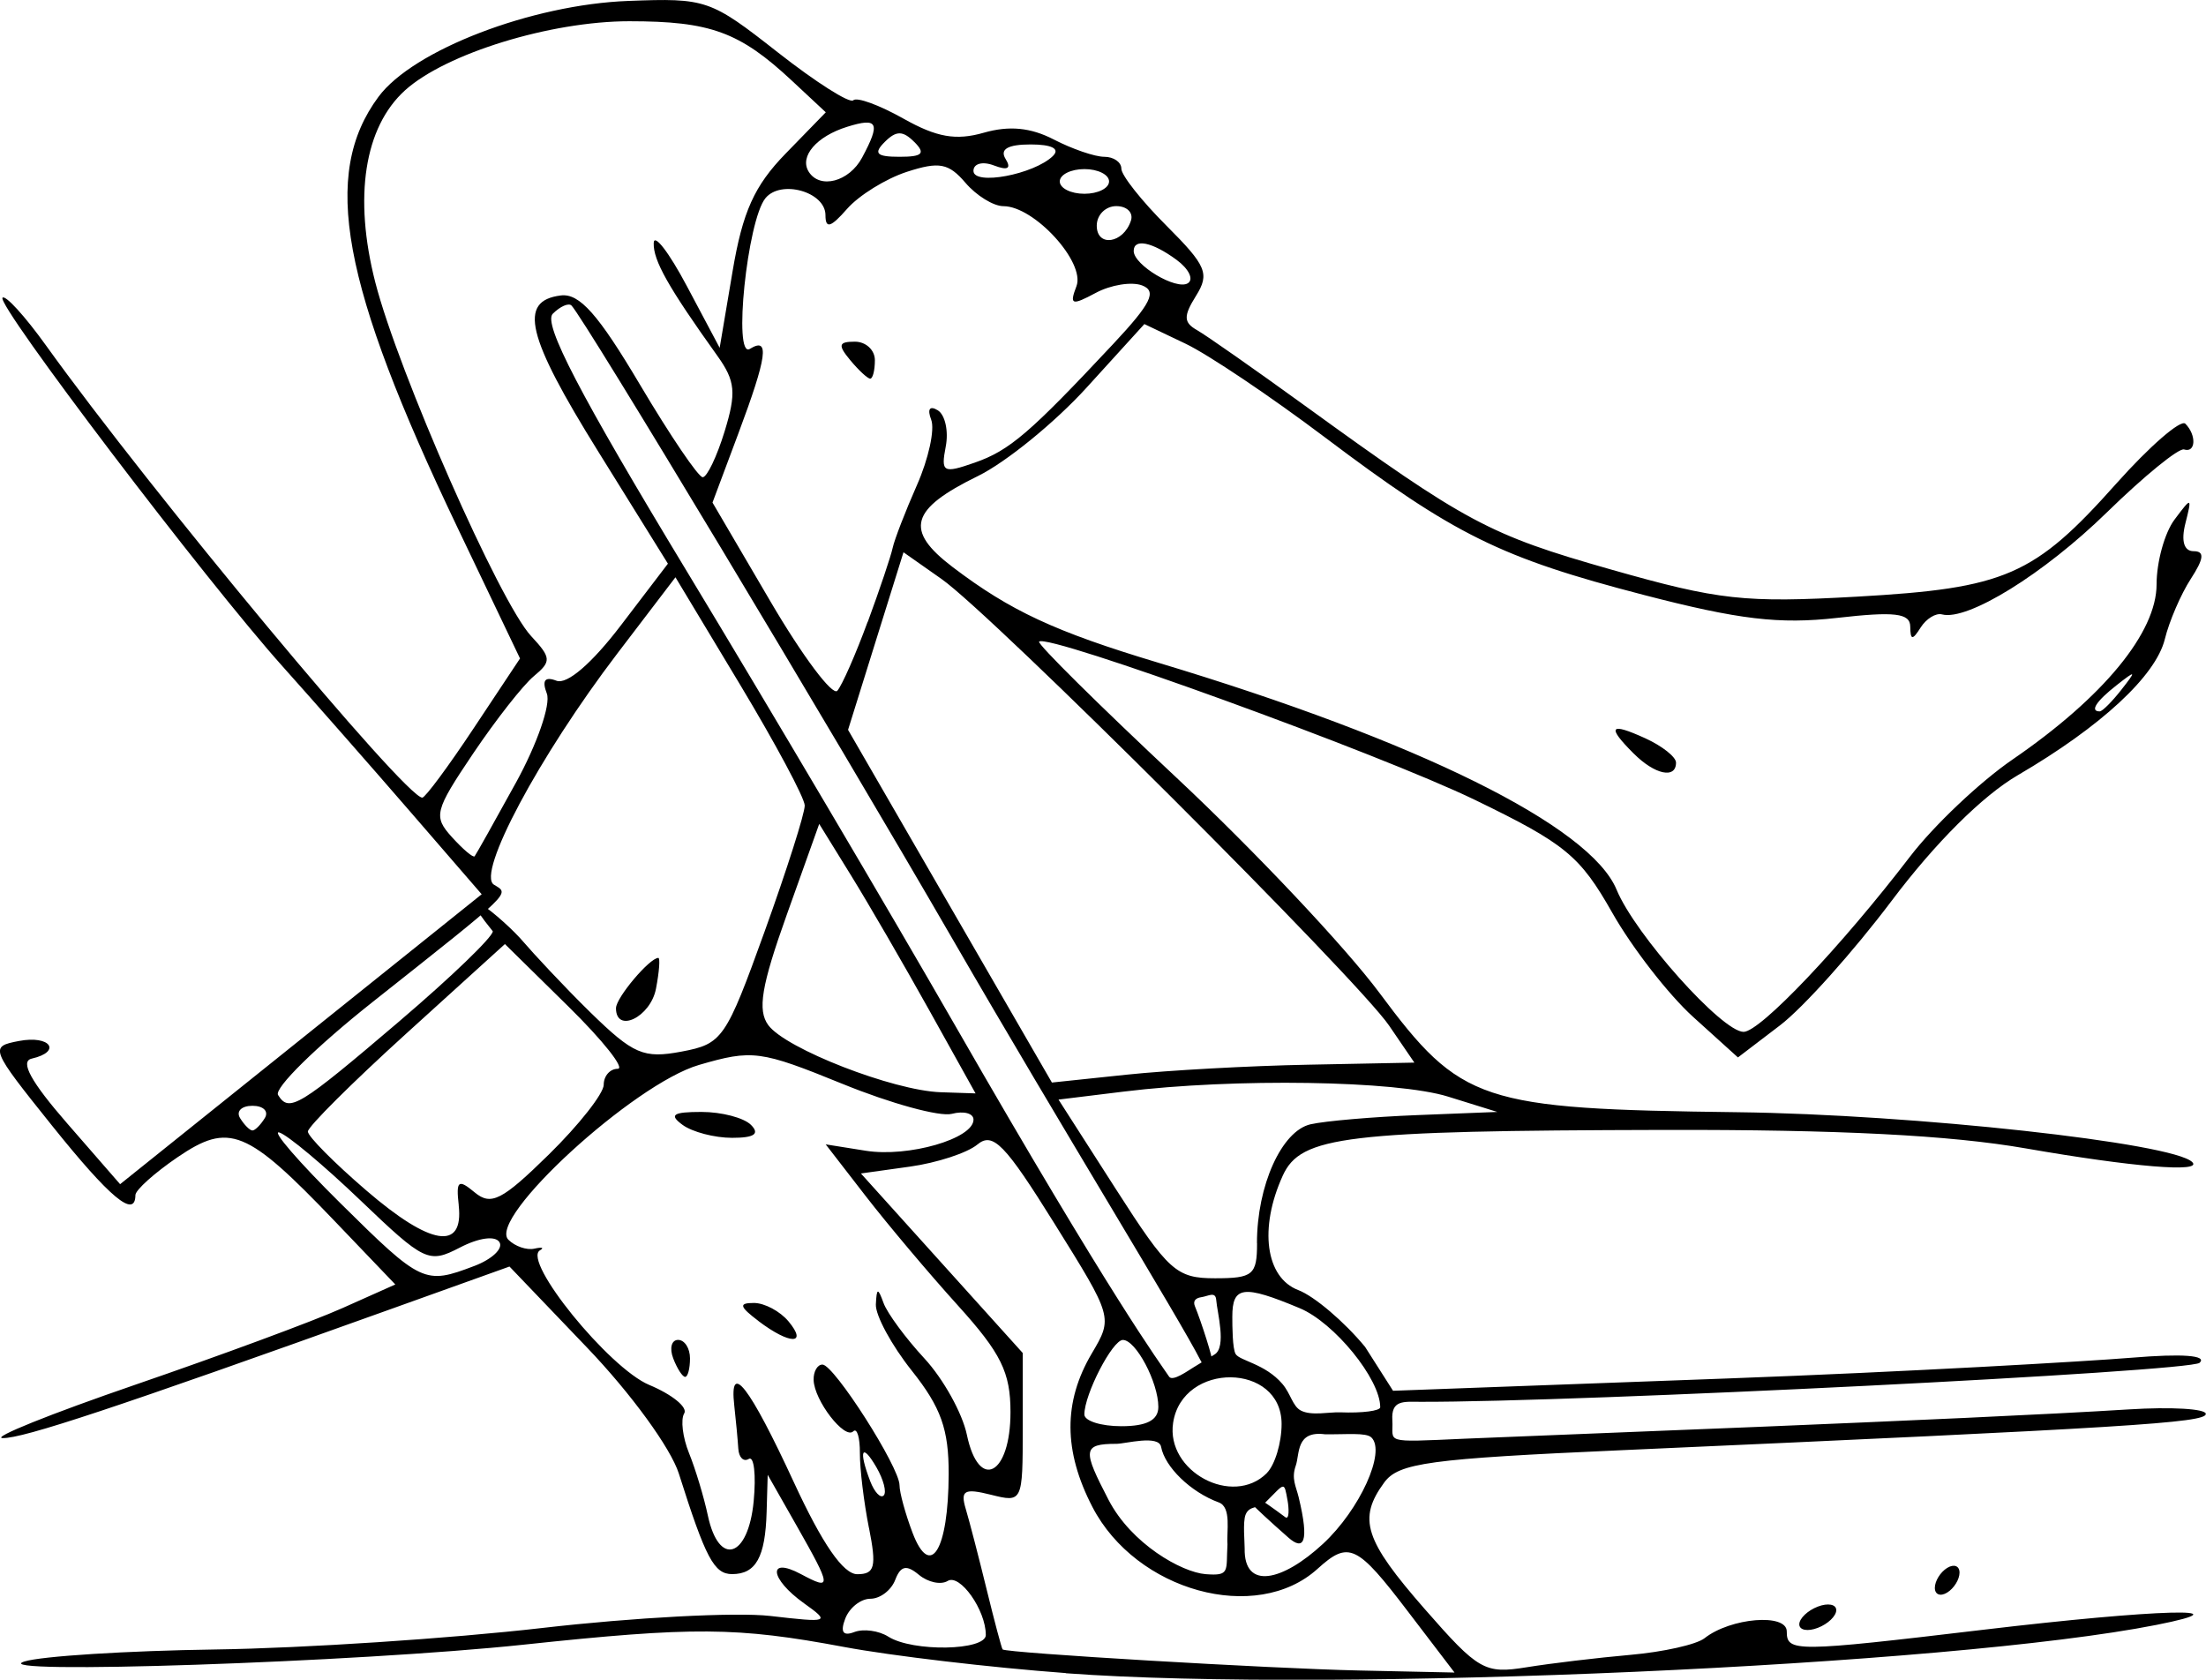 <?xml version="1.0" encoding="UTF-8" standalone="no"?>
<!-- Created with Inkscape (http://www.inkscape.org/) -->

<svg
   width="47.356mm"
   height="36.06mm"
   viewBox="0 0 47.356 36.06"
   version="1.1"
   id="svg1"
   xml:space="preserve"
   inkscape:version="1.3 (0e150ed6c4, 2023-07-21)"
   sodipodi:docname="Hip (Flexion).svg"
   xmlns:inkscape="http://www.inkscape.org/namespaces/inkscape"
   xmlns:sodipodi="http://sodipodi.sourceforge.net/DTD/sodipodi-0.dtd"
   xmlns="http://www.w3.org/2000/svg"
   xmlns:svg="http://www.w3.org/2000/svg"><sodipodi:namedview
     id="namedview1"
     pagecolor="#ffffff"
     bordercolor="#000000"
     borderopacity="0.25"
     inkscape:showpageshadow="2"
     inkscape:pageopacity="0.0"
     inkscape:pagecheckerboard="0"
     inkscape:deskcolor="#d1d1d1"
     inkscape:document-units="mm"
     inkscape:zoom="4.0970529"
     inkscape:cx="71.270742"
     inkscape:cy="81.644053"
     inkscape:window-width="1920"
     inkscape:window-height="1009"
     inkscape:window-x="1919"
     inkscape:window-y="1072"
     inkscape:window-maximized="1"
     inkscape:current-layer="layer1" /><defs
     id="defs1" /><g
     inkscape:label="Layer 1"
     inkscape:groupmode="layer"
     id="layer1"
     transform="translate(-38.226,-81.781)"><path
       style="fill:#000000"
       d="m 61.108,117.699 c -1.601,-0.118 -3.744,-0.37 -4.763,-0.561 -2.304,-0.431 -3.227,-0.438 -6.879,-0.049 -3.55,0.378 -11.633,0.65 -10.716,0.361 0.364,-0.115 2.209,-0.231 4.101,-0.258 1.892,-0.027 5.047,-0.235 7.011,-0.461 1.965,-0.227 4.167,-0.343 4.895,-0.259 1.269,0.147 1.299,0.136 0.728,-0.272 -0.737,-0.527 -0.789,-1.012 -0.066,-0.626 0.669,0.358 0.663,0.29 -0.092,-1.039 l -0.621,-1.093 -0.023,0.798 c -0.028,0.97 -0.23,1.334 -0.741,1.334 -0.387,0 -0.568,-0.342 -1.143,-2.157 -0.173,-0.547 -1.028,-1.721 -1.971,-2.706 l -1.665,-1.74 -2.627,0.942 c -5.829,2.091 -7.815,2.75 -8.253,2.741 -0.253,-0.005 1.029,-0.521 2.848,-1.146 1.819,-0.625 3.819,-1.364 4.444,-1.644 l 1.137,-0.508 -1.305,-1.364 c -1.885,-1.969 -2.261,-2.122 -3.368,-1.369 -0.497,0.339 -0.905,0.705 -0.906,0.814 -0.005,0.512 -0.546,0.061 -1.792,-1.493 -1.329,-1.659 -1.343,-1.694 -0.709,-1.815 0.673,-0.129 0.93,0.228 0.273,0.379 -0.255,0.059 -0.013,0.499 0.763,1.39 l 1.136,1.305 3.881,-3.112 3.881,-3.112 -1.527,-1.765 c -0.84,-0.971 -2.073,-2.374 -2.741,-3.12 -1.646,-1.836 -6.161,-7.78 -6.018,-7.922 0.063,-0.063 0.482,0.397 0.931,1.022 2.266,3.155 7.72,9.711 8.08,9.711 0.063,0 0.561,-0.672 1.106,-1.494 l 0.992,-1.494 -1.34,-2.805 c -2.5,-5.234 -2.932,-7.586 -1.699,-9.252 0.743,-1.004 3.287,-1.981 5.363,-2.059 1.672,-0.064 1.761,-0.033 3.207,1.102 0.818,0.642 1.548,1.106 1.623,1.031 0.075,-0.075 0.559,0.102 1.076,0.393 0.717,0.403 1.127,0.475 1.727,0.303 0.544,-0.156 1.006,-0.111 1.502,0.146 0.394,0.204 0.881,0.371 1.083,0.371 0.202,0 0.367,0.115 0.367,0.256 0,0.141 0.436,0.692 0.969,1.224 0.858,0.858 0.93,1.03 0.634,1.504 -0.273,0.437 -0.269,0.573 0.024,0.739 0.197,0.112 1.233,0.838 2.303,1.613 3.48,2.522 3.96,2.779 6.58,3.524 2.322,0.66 2.863,0.719 5.281,0.583 3.19,-0.18 3.802,-0.447 5.566,-2.426 0.718,-0.805 1.385,-1.384 1.483,-1.287 0.244,0.244 0.225,0.634 -0.027,0.553 -0.113,-0.036 -0.857,0.57 -1.654,1.348 -1.356,1.324 -2.993,2.337 -3.542,2.193 -0.132,-0.035 -0.339,0.092 -0.459,0.282 -0.176,0.278 -0.219,0.274 -0.223,-0.02 -0.003,-0.289 -0.331,-0.328 -1.572,-0.187 -1.24,0.14 -2.108,0.037 -4.149,-0.493 -3.078,-0.8 -4.061,-1.286 -6.844,-3.383 -1.161,-0.875 -2.507,-1.78 -2.993,-2.011 l -0.883,-0.421 -1.24,1.364 c -0.682,0.75 -1.732,1.604 -2.332,1.898 -1.457,0.712 -1.583,1.164 -0.546,1.953 1.239,0.942 2.199,1.389 4.416,2.055 5.586,1.68 9.276,3.507 9.839,4.873 0.396,0.96 2.264,3.052 2.726,3.052 0.355,0 2.095,-1.832 3.574,-3.764 0.509,-0.665 1.499,-1.602 2.2,-2.083 1.952,-1.339 3.092,-2.726 3.092,-3.761 0,-0.481 0.173,-1.106 0.384,-1.388 0.371,-0.496 0.379,-0.493 0.234,0.082 -0.095,0.376 -0.03,0.595 0.176,0.595 0.24,0 0.225,0.156 -0.06,0.595 -0.212,0.327 -0.463,0.909 -0.557,1.293 -0.194,0.789 -1.368,1.876 -3.156,2.921 -0.76,0.444 -1.77,1.45 -2.708,2.696 -0.823,1.093 -1.901,2.297 -2.398,2.675 l -0.902,0.688 -0.962,-0.87 c -0.529,-0.479 -1.311,-1.486 -1.737,-2.238 -0.693,-1.222 -1.007,-1.48 -2.945,-2.42 -2.036,-0.988 -9.176,-3.581 -9.358,-3.399 -0.046,0.046 1.281,1.359 2.947,2.919 1.667,1.56 3.628,3.639 4.359,4.622 1.753,2.358 2.159,2.493 7.687,2.562 3.78,0.047 9.35,0.658 9.762,1.071 0.23,0.23 -1.278,0.106 -3.573,-0.294 -1.626,-0.284 -4.013,-0.405 -7.774,-0.397 -6.84,0.016 -7.789,0.13 -8.177,0.981 -0.514,1.127 -0.37,2.19 0.332,2.457 0.344,0.131 0.99,0.68 1.435,1.22 l 0.6,0.942 7.175,-0.264 c 3.832,-0.141 7.739,-0.368 8.685,-0.446 1.087,-0.09 1.622,-0.05 1.455,0.109 -0.202,0.192 -13.341,0.849 -16.735,0.838 -0.354,-0.001 -0.623,-0.043 -0.595,0.395 0.031,0.484 -0.249,0.478 1.552,0.397 1.477,-0.066 10.754,-0.409 14.257,-0.629 0.91,-0.057 1.654,-0.014 1.654,0.097 0,0.191 -1.677,0.295 -12.545,0.779 -4.137,0.184 -4.785,0.273 -5.093,0.694 -0.571,0.78 -0.424,1.236 0.873,2.719 1.15,1.315 1.286,1.392 2.183,1.247 0.526,-0.085 1.532,-0.205 2.234,-0.267 0.703,-0.062 1.417,-0.222 1.587,-0.357 0.558,-0.44 1.765,-0.54 1.765,-0.146 0,0.447 0.166,0.446 4.233,-0.037 3.725,-0.442 5.694,-0.497 3.704,-0.103 -4.438,0.878 -17.64,1.463 -23.416,1.038 z m 7.346,-1.317 c -1.102,-1.447 -1.274,-1.528 -1.947,-0.919 -1.313,1.188 -3.892,0.479 -4.83,-1.33 -0.623,-1.201 -0.628,-2.256 -0.015,-3.294 0.457,-0.774 0.456,-0.776 -0.802,-2.794 -1.063,-1.706 -1.32,-1.969 -1.653,-1.693 -0.217,0.18 -0.868,0.393 -1.447,0.474 l -1.053,0.147 1.737,1.927 1.737,1.927 v 1.607 c 0,1.596 -0.005,1.606 -0.683,1.436 -0.57,-0.143 -0.659,-0.093 -0.541,0.302 0.078,0.26 0.28,1.039 0.449,1.73 0.169,0.691 0.324,1.271 0.343,1.289 0.081,0.076 5.76,0.412 7.646,0.452 l 2.055,0.044 z m -9.066,0.497 c 0,-0.534 -0.556,-1.32 -0.819,-1.158 -0.145,0.089 -0.422,0.03 -0.617,-0.132 -0.267,-0.222 -0.392,-0.195 -0.509,0.11 -0.085,0.222 -0.324,0.404 -0.532,0.404 -0.207,0 -0.45,0.192 -0.54,0.426 -0.111,0.289 -0.048,0.382 0.194,0.289 0.197,-0.075 0.526,-0.031 0.731,0.099 0.523,0.331 2.093,0.303 2.093,-0.038 z m -2.509,-2.298 c -0.108,-0.546 -0.196,-1.268 -0.194,-1.605 0.002,-0.337 -0.062,-0.547 -0.142,-0.467 -0.185,0.185 -0.84,-0.664 -0.851,-1.103 -0.005,-0.182 0.081,-0.331 0.19,-0.33 0.248,5.9e-4 1.654,2.202 1.654,2.59 0,0.157 0.126,0.617 0.28,1.022 0.382,1.005 0.769,0.376 0.775,-1.26 0.003,-0.961 -0.164,-1.432 -0.79,-2.219 -0.437,-0.549 -0.784,-1.191 -0.773,-1.425 0.018,-0.359 0.044,-0.363 0.165,-0.03 0.079,0.218 0.474,0.754 0.878,1.191 0.404,0.437 0.814,1.174 0.911,1.639 0.256,1.221 0.936,0.867 0.936,-0.488 0,-0.854 -0.203,-1.265 -1.127,-2.287 -0.62,-0.685 -1.512,-1.744 -1.983,-2.353 l -0.857,-1.108 0.859,0.137 c 0.915,0.146 2.314,-0.258 2.314,-0.668 0,-0.136 -0.21,-0.191 -0.466,-0.124 -0.256,0.067 -1.309,-0.221 -2.34,-0.641 -1.771,-0.721 -1.94,-0.743 -3.087,-0.409 -1.403,0.409 -4.549,3.294 -4.092,3.752 0.143,0.143 0.394,0.229 0.558,0.192 0.164,-0.037 0.218,-0.021 0.12,0.036 -0.387,0.226 1.483,2.529 2.345,2.889 0.494,0.206 0.832,0.482 0.752,0.612 -0.08,0.13 -0.034,0.514 0.103,0.852 0.137,0.338 0.32,0.943 0.405,1.343 0.237,1.106 0.866,0.908 0.983,-0.308 0.054,-0.57 0.007,-0.98 -0.105,-0.91 -0.112,0.069 -0.213,-0.03 -0.225,-0.221 -0.012,-0.19 -0.051,-0.609 -0.087,-0.929 -0.109,-0.975 0.325,-0.414 1.282,1.656 0.609,1.318 1.058,1.969 1.359,1.969 0.377,0 0.417,-0.158 0.252,-0.992 z m -4.201,-3.638 c -0.084,-0.218 -0.037,-0.397 0.104,-0.397 0.141,0 0.256,0.179 0.256,0.397 0,0.218 -0.047,0.397 -0.104,0.397 -0.057,0 -0.173,-0.179 -0.256,-0.397 z m 1.831,-0.802 c -0.411,-0.311 -0.431,-0.388 -0.099,-0.388 0.228,0 0.563,0.179 0.744,0.397 0.419,0.505 0.026,0.5 -0.646,-0.008 z M 52.879,105.93 c -0.297,-0.217 -0.208,-0.278 0.405,-0.278 0.432,0 0.91,0.125 1.063,0.278 0.194,0.194 0.072,0.278 -0.405,0.278 -0.376,0 -0.854,-0.125 -1.063,-0.278 z m 11.697,9.003 c -0.023,-0.267 0.093,-0.795 -0.187,-0.898 -0.607,-0.223 -1.157,-0.762 -1.238,-1.193 -0.05,-0.265 -0.77,-0.065 -0.957,-0.065 -0.743,0 -0.72,0.142 -0.173,1.199 0.492,0.951 1.572,1.558 2.085,1.599 0.534,0.042 0.437,-0.065 0.47,-0.641 z m 2.052,-0.01 c 0.788,-0.731 1.355,-1.976 1.038,-2.282 -0.115,-0.111 -0.533,-0.062 -0.999,-0.069 -0.626,-0.081 -0.537,0.422 -0.625,0.674 -0.098,0.28 0.004,0.437 0.062,0.676 0.24,0.993 0.099,1.148 -0.218,0.87 -1.701,-1.494 -1.046,-1.171 -0.07,-0.441 0.093,0.069 0.078,-0.201 0.051,-0.351 -0.079,-0.436 -0.055,-0.382 -0.474,0.033 -0.14,0.139 -0.346,0.059 -0.428,0.265 -0.063,0.157 -0.018,0.597 -0.02,0.727 -0.016,0.895 0.809,0.708 1.684,-0.103 z m -9.589,-1.644 c -0.312,-0.536 -0.387,-0.365 -0.132,0.301 0.091,0.236 0.221,0.374 0.289,0.306 0.068,-0.068 -0.003,-0.341 -0.157,-0.607 z m 8.381,0.126 c 0.175,-0.175 0.318,-0.649 0.318,-1.053 0,-1.322 -2.131,-1.344 -2.329,-0.024 -0.156,1.043 1.278,1.811 2.012,1.078 z m -2.328,-1.42 c 0,-0.527 -0.482,-1.438 -0.761,-1.438 -0.224,0 -0.827,1.167 -0.827,1.6 0,0.139 0.357,0.252 0.794,0.252 0.544,0 0.794,-0.13 0.794,-0.414 z m 4.763,0.004 c 0,-0.603 -0.986,-1.814 -1.729,-2.124 -1.21,-0.506 -1.446,-0.476 -1.446,0.184 0,0.202 0.003,0.69 0.072,0.801 0.089,0.145 0.633,0.208 1.002,0.64 0.182,0.213 0.219,0.48 0.398,0.573 0.229,0.118 0.604,0.029 0.844,0.038 0.473,0.019 0.86,-0.031 0.86,-0.111 z m -3.556,-1.13 c 0.264,-0.16 0.055,-0.909 0.036,-1.166 -0.015,-0.198 -0.166,-0.086 -0.325,-0.063 -0.113,0.017 -0.181,0.077 -0.133,0.193 0.129,0.311 0.41,1.179 0.367,1.193 -0.013,0.004 -0.162,0.134 -0.236,-0.011 -0.482,-0.947 -2.98,-4.993 -5.329,-9.056 -2.634,-4.555 -7.908,-13.325 -8.184,-13.608 -0.061,-0.063 -0.242,0.016 -0.403,0.176 -0.212,0.212 0.575,1.722 2.884,5.539 1.746,2.886 4.337,7.272 5.757,9.746 3.376,5.88 4.39,7.234 4.59,7.533 0.075,0.113 0.405,-0.128 0.523,-0.199 z m -15.893,-1.899 c 0.382,-0.145 0.626,-0.375 0.542,-0.511 -0.089,-0.145 -0.442,-0.097 -0.85,0.115 -0.668,0.346 -0.758,0.304 -2.131,-1.01 -0.788,-0.755 -1.574,-1.412 -1.746,-1.461 -0.172,-0.049 0.42,0.636 1.315,1.521 1.738,1.719 1.805,1.751 2.869,1.346 z M 65.209,108.47 c 0,-1.237 0.53,-2.412 1.151,-2.553 0.313,-0.071 1.343,-0.16 2.289,-0.197 l 1.72,-0.068 -1.058,-0.329 c -1.112,-0.346 -4.582,-0.4 -6.959,-0.108 l -1.403,0.172 1.229,1.918 c 1.131,1.766 1.301,1.918 2.131,1.918 0.815,0 0.902,-0.072 0.902,-0.754 z m -17.135,-0.813 c -0.06,-0.533 -0.012,-0.572 0.343,-0.277 0.351,0.291 0.587,0.171 1.591,-0.814 0.648,-0.636 1.178,-1.31 1.178,-1.498 0,-0.188 0.135,-0.342 0.3,-0.342 0.165,0 -0.312,-0.603 -1.06,-1.339 l -1.361,-1.339 -2.115,1.919 c -1.163,1.055 -2.115,2.003 -2.115,2.106 0,0.103 0.566,0.673 1.257,1.267 1.379,1.186 2.091,1.3 1.981,0.318 z m -4.164,-1.872 c 0.09,-0.146 -0.029,-0.265 -0.265,-0.265 -0.235,0 -0.355,0.119 -0.265,0.265 0.09,0.146 0.209,0.265 0.265,0.265 0.056,0 0.175,-0.119 0.265,-0.265 z m 2.904,-2.093 c 1.095,-0.933 1.991,-1.796 1.991,-1.918 -1.066,-1.317 0.227,-0.282 0.667,0.238 0.178,0.21 0.86,0.948 1.43,1.505 0.92,0.898 1.139,0.993 1.953,0.84 0.879,-0.165 0.952,-0.27 1.785,-2.579 0.477,-1.324 0.865,-2.542 0.861,-2.706 -0.004,-0.164 -0.63,-1.333 -1.391,-2.598 l -1.384,-2.3 -1.249,1.638 c -1.678,2.202 -3.026,4.727 -2.648,4.961 0.337,0.208 0.447,0.101 -2.608,2.522 -1.203,0.953 -2.115,1.85 -2.026,1.993 0.238,0.385 0.441,0.261 2.62,-1.596 z m 4.636,-0.27 c 0,-0.222 0.721,-1.077 0.908,-1.077 0.042,0 0.02,0.298 -0.05,0.661 -0.117,0.611 -0.859,0.971 -0.859,0.416 z m 6.724,0.047 c -0.547,-0.982 -1.302,-2.284 -1.678,-2.893 l -0.684,-1.107 -0.698,1.954 c -0.544,1.523 -0.631,2.045 -0.395,2.366 0.373,0.507 2.68,1.405 3.699,1.44 l 0.75,0.025 z m 8.129,1.169 2.285,-0.045 -0.542,-0.794 c -0.69,-1.01 -8.522,-8.826 -9.608,-9.588 l -0.817,-0.574 -0.595,1.906 -0.595,1.906 2.188,3.786 2.188,3.786 1.606,-0.169 c 0.883,-0.093 2.635,-0.19 3.892,-0.214 z M 49.297,98.592 c 0.459,-0.834 0.756,-1.69 0.668,-1.921 -0.109,-0.284 -0.043,-0.372 0.207,-0.276 0.226,0.087 0.757,-0.369 1.38,-1.186 l 1.012,-1.327 -1.497,-2.409 c -1.539,-2.476 -1.721,-3.233 -0.804,-3.349 0.402,-0.051 0.804,0.402 1.703,1.918 0.647,1.091 1.252,1.984 1.345,1.984 0.092,0 0.304,-0.443 0.47,-0.983 0.255,-0.831 0.231,-1.082 -0.154,-1.621 -1.054,-1.473 -1.379,-2.048 -1.368,-2.423 0.006,-0.218 0.327,0.198 0.713,0.926 l 0.703,1.323 0.277,-1.642 c 0.216,-1.282 0.467,-1.837 1.139,-2.528 l 0.862,-0.886 -0.73,-0.681 c -1.12,-1.045 -1.749,-1.274 -3.488,-1.274 -1.691,0 -3.941,0.693 -4.814,1.483 -0.875,0.792 -1.108,2.293 -0.639,4.121 0.494,1.927 2.672,6.873 3.346,7.596 0.433,0.465 0.438,0.544 0.058,0.86 -0.231,0.191 -0.818,0.94 -1.305,1.663 -0.827,1.229 -0.857,1.347 -0.453,1.793 0.238,0.263 0.457,0.448 0.487,0.41 0.03,-0.037 0.427,-0.745 0.882,-1.572 z m 34.467,-2.002 c 0.329,-0.42 0.32,-0.429 -0.1,-0.1 -0.441,0.346 -0.581,0.563 -0.363,0.563 0.055,0 0.263,-0.208 0.463,-0.463 z M 56.855,95.129 c 0.256,-0.695 0.496,-1.409 0.534,-1.587 0.038,-0.178 0.273,-0.785 0.521,-1.347 0.249,-0.563 0.387,-1.194 0.306,-1.403 -0.088,-0.229 -0.032,-0.309 0.141,-0.203 0.158,0.097 0.235,0.448 0.171,0.779 -0.106,0.554 -0.057,0.582 0.619,0.346 0.75,-0.261 1.184,-0.633 2.982,-2.555 0.807,-0.863 0.937,-1.126 0.616,-1.25 -0.224,-0.086 -0.673,-0.014 -0.997,0.16 -0.517,0.277 -0.568,0.259 -0.414,-0.144 0.196,-0.511 -0.905,-1.718 -1.568,-1.718 -0.212,0 -0.58,-0.226 -0.816,-0.503 -0.36,-0.421 -0.564,-0.459 -1.254,-0.235 -0.453,0.147 -1.032,0.506 -1.287,0.797 -0.351,0.401 -0.463,0.433 -0.463,0.133 0,-0.499 -0.956,-0.769 -1.288,-0.364 -0.391,0.477 -0.7,3.461 -0.335,3.236 0.431,-0.267 0.373,0.16 -0.251,1.827 l -0.551,1.472 1.247,2.128 c 0.686,1.17 1.331,2.031 1.433,1.912 0.102,-0.119 0.395,-0.784 0.65,-1.479 z M 56.478,89.513 c -0.27,-0.325 -0.252,-0.397 0.1,-0.397 0.236,0 0.429,0.179 0.429,0.397 0,0.218 -0.045,0.397 -0.1,0.397 -0.055,0 -0.248,-0.179 -0.429,-0.397 z m 7.001,-2.157 c -0.522,-0.382 -0.916,-0.462 -0.916,-0.187 0,0.302 0.913,0.847 1.162,0.693 0.133,-0.082 0.022,-0.31 -0.246,-0.506 z m -0.976,-0.836 c 0.058,-0.173 -0.084,-0.314 -0.314,-0.314 -0.23,0 -0.419,0.189 -0.419,0.419 0,0.467 0.57,0.386 0.733,-0.105 z M 62.034,85.676 c 0,-0.146 -0.238,-0.265 -0.529,-0.265 -0.291,0 -0.529,0.119 -0.529,0.265 0,0.146 0.238,0.265 0.529,0.265 0.291,0 0.529,-0.119 0.529,-0.265 z m -5.301,-0.512 c 0.401,-0.748 0.342,-0.868 -0.321,-0.661 -0.658,0.205 -1.028,0.636 -0.827,0.962 0.238,0.385 0.87,0.219 1.148,-0.301 z m 4.097,-0.036 c 0.156,-0.153 -0.025,-0.246 -0.479,-0.246 -0.49,0 -0.667,0.102 -0.539,0.31 0.129,0.208 0.047,0.254 -0.249,0.141 -0.243,-0.093 -0.44,-0.041 -0.44,0.116 0,0.322 1.299,0.078 1.707,-0.32 z m -2.977,-0.299 c -0.247,-0.247 -0.388,-0.247 -0.635,0 -0.247,0.247 -0.176,0.318 0.318,0.318 0.494,0 0.564,-0.071 0.318,-0.318 z M 76.851,116.652 c 0,-0.125 0.179,-0.296 0.397,-0.38 0.218,-0.084 0.397,-0.05 0.397,0.076 0,0.125 -0.179,0.297 -0.397,0.38 -0.218,0.084 -0.397,0.05 -0.397,-0.076 z m 2.91,-0.783 c 0,-0.146 0.119,-0.338 0.265,-0.428 0.146,-0.09 0.265,-0.044 0.265,0.101 0,0.146 -0.119,0.338 -0.265,0.428 -0.146,0.09 -0.265,0.044 -0.265,-0.101 z M 73.298,97.96 c -0.586,-0.586 -0.518,-0.678 0.246,-0.33 0.364,0.166 0.661,0.401 0.661,0.523 0,0.355 -0.456,0.258 -0.907,-0.194 z"
       id="path1"
       sodipodi:nodetypes="cscsccccsscssssccccccssccccscccsssssscssssssssssssssssssssssssssscssssssssssssssssscsssssccsscssscscccsscssssccsssccccsssssscccsscsccccsccsssscssccscssscssssssssccscsssccscssscscssccssssscssccsscsscsssssccscssssssssccsccscssccssssssssssscssssssssscscsssssccccsccscsscssccssssscccsssssssscsscsscscsssccssssssscscccsccsscccccccccssscsssssscscsscsssssssscccsssssssssssssssssssssssscssscsssccssssssssssssssssssssssscsccscccssscscsssssss" /></g></svg>
